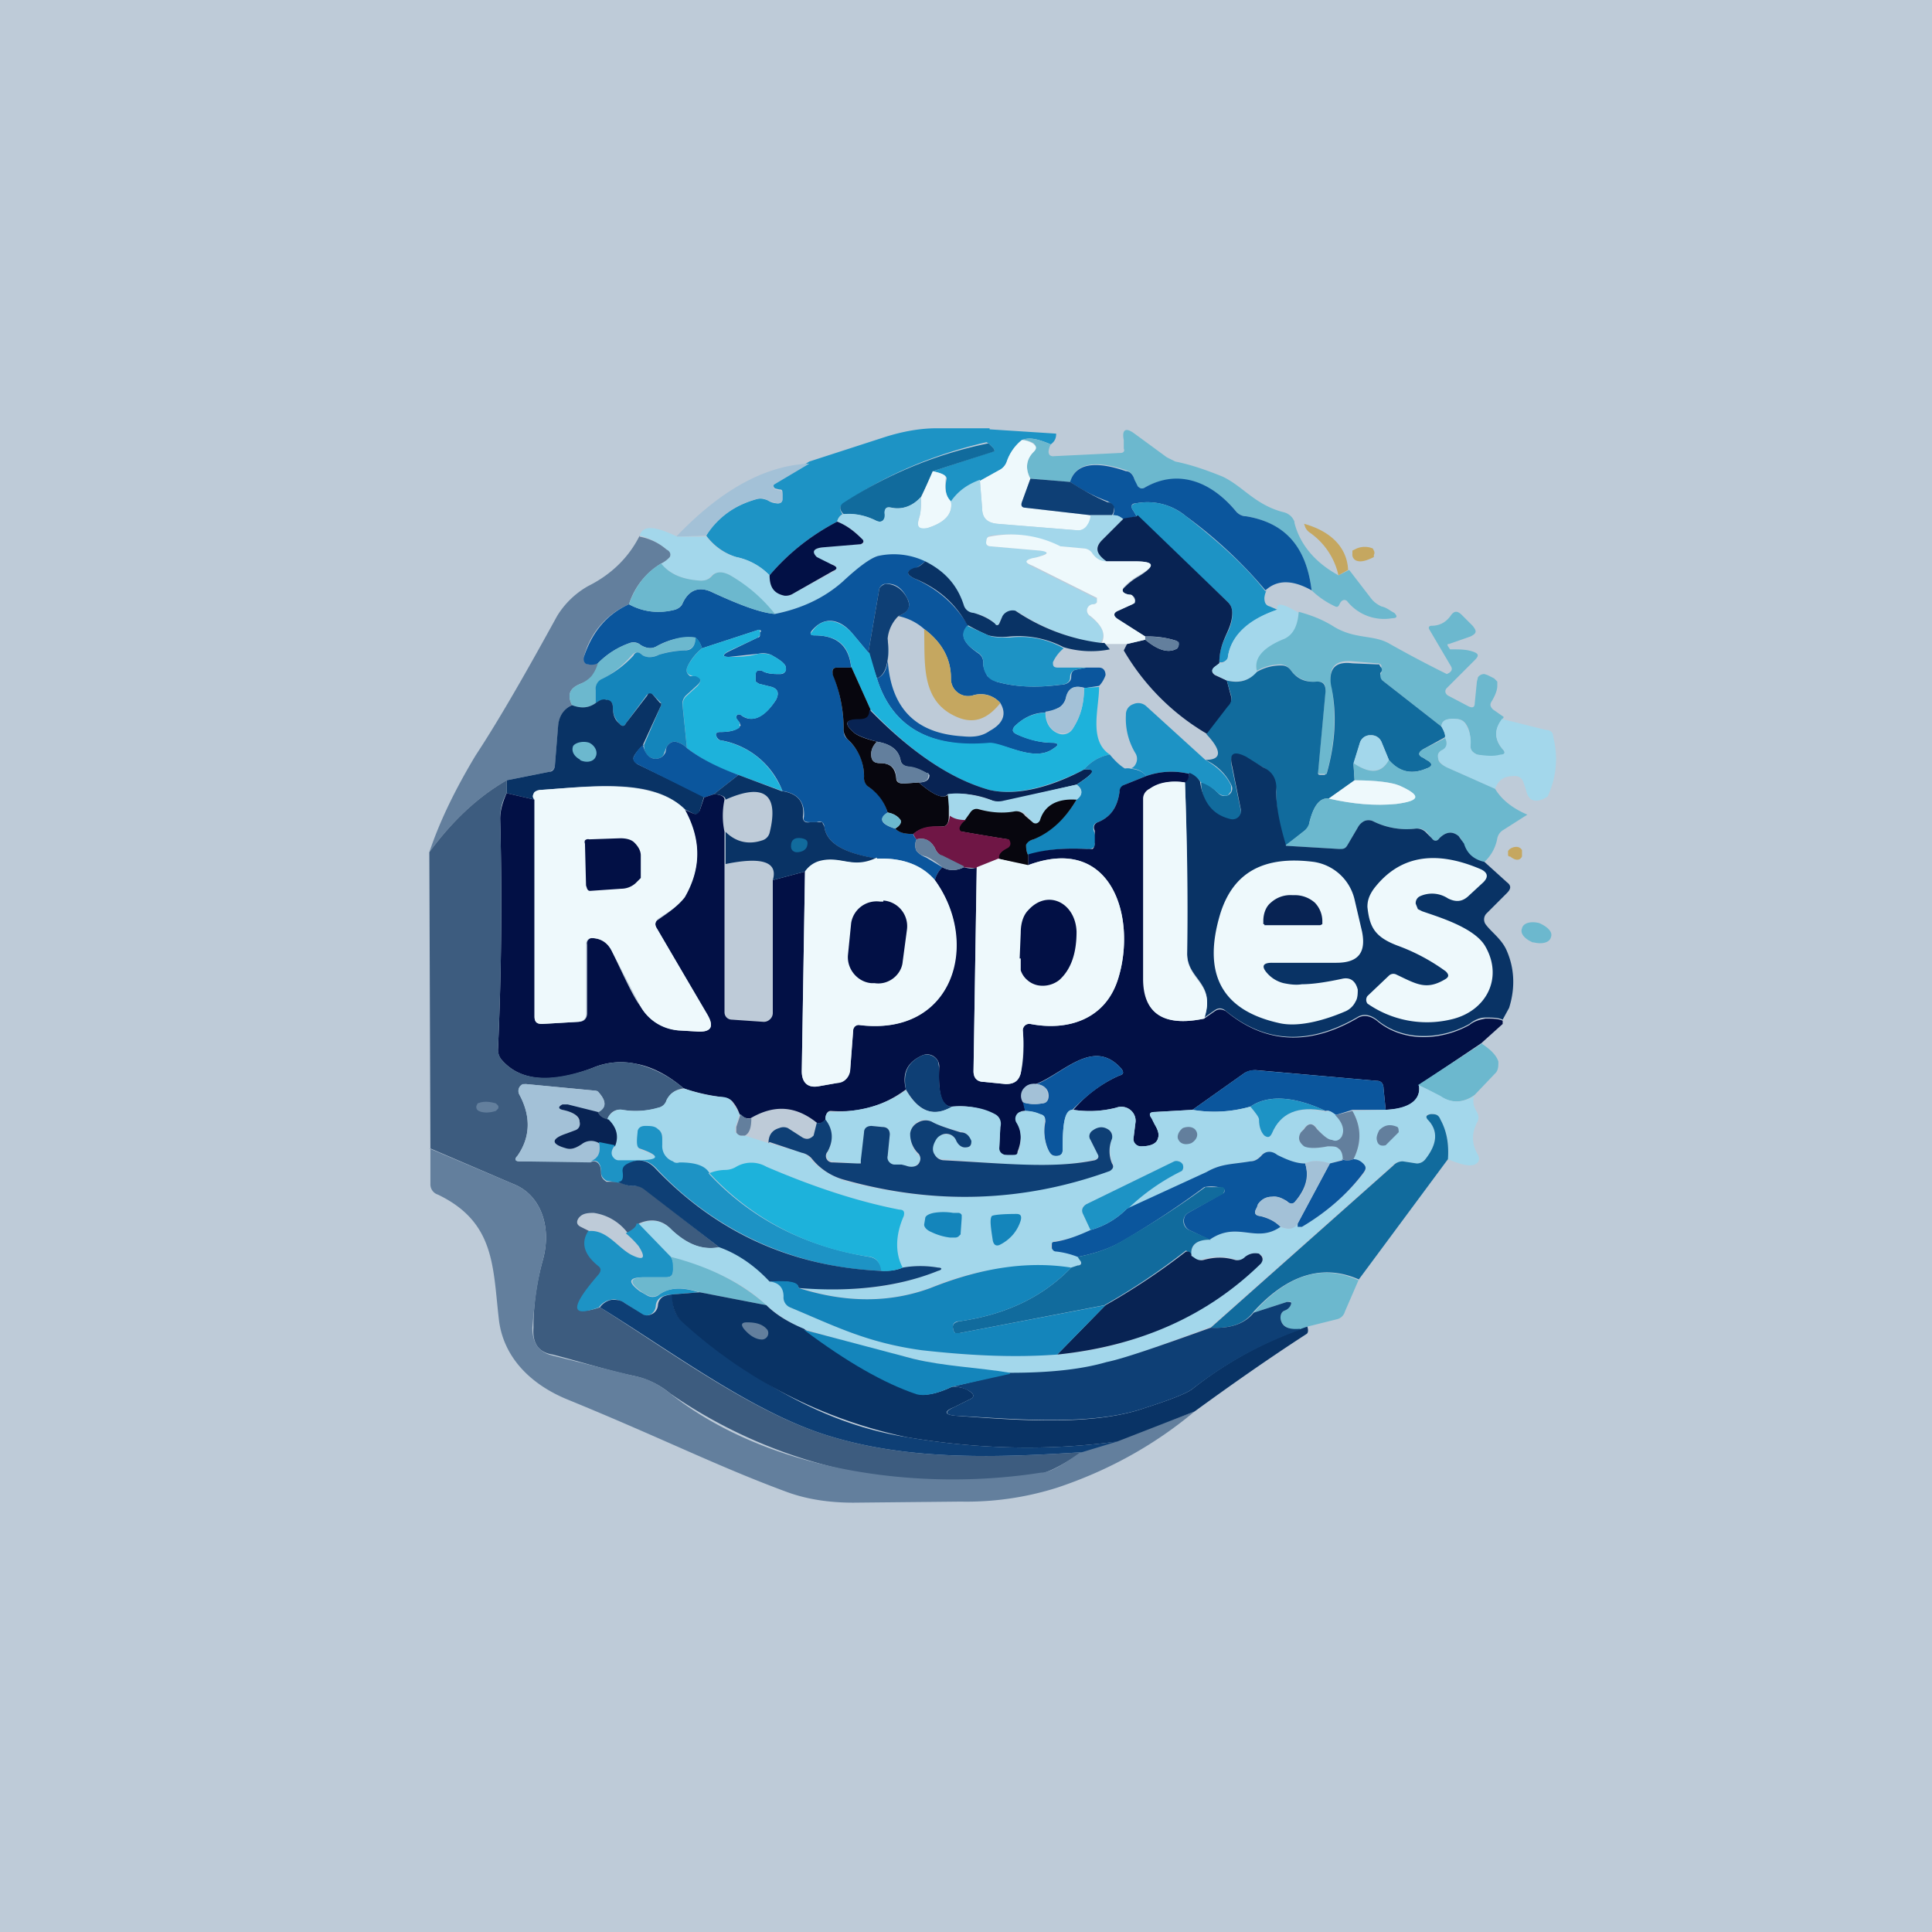 <!-- by TradingView --><svg width="18" height="18" viewBox="0 0 18 18" xmlns="http://www.w3.org/2000/svg"><path fill="#BECBD8" d="M0 0h18v18H0z"/><path d="m9.22 4 .62.04c0 .04-.01.07-.05.1-.12-.05-.2-.07-.27-.04a.44.44 0 0 0-.14.2.14.14 0 0 1-.07.08l-.18.1c-.1.03-.2.1-.27.2-.05-.06-.06-.13-.04-.22 0-.03-.04-.05-.13-.07l.55-.18c.03 0 .03-.02.01-.04l-.04-.04-.02-.01c-.52.12-.97.32-1.34.58-.03.02-.03.05 0 .09a.1.1 0 0 0-.05.07c-.25.13-.46.3-.63.5a.6.6 0 0 0-.31-.17.55.55 0 0 1-.28-.2c.1-.17.26-.28.47-.34.04-.01.07 0 .1.01.03.02.06.03.1.03.02 0 .04-.01.04-.04V4.6c0-.03 0-.04-.03-.04l-.04-.01c-.02-.02-.02-.04 0-.05l.32-.2.71-.23c.16-.05.32-.08.48-.08h.49Z" fill="#1D93C5"/><path d="M12.06 4.87c.05.2.19.37.41.49l.1-.05.2.26c.03.04.06.06.1.08.05.01.08.04.12.06.03.03.03.05-.02.05a.44.44 0 0 1-.42-.16.04.04 0 0 0-.02-.01.04.04 0 0 0-.03.01.08.08 0 0 0-.02.03c-.01.02-.02.03-.04.02a.8.8 0 0 1-.22-.15c-.05-.4-.25-.63-.61-.69a.13.13 0 0 1-.09-.04c-.22-.27-.53-.4-.85-.23-.03.02-.05.01-.07-.01a.12.12 0 0 1-.03-.06.12.12 0 0 0-.08-.09c-.3-.1-.47-.06-.52.11l-.37-.03c-.05-.1-.04-.18.03-.25.03-.03.03-.05 0-.08a.21.21 0 0 0-.1-.03c.05-.03.14-.01.26.04a.17.17 0 0 0-.02.06.05.05 0 0 0 .01.04.05.05 0 0 0 .04.01l.62-.03c.03 0 .04-.02.03-.04V4.1c-.02-.1.02-.12.1-.06l.3.22.08.04c.15.03.29.08.44.14.19.09.3.26.56.33.05.01.09.04.11.09Z" fill="#6CB8CE"/><path d="M9.52 4.1c.04 0 .08.02.1.03.04.03.04.05.01.08-.07.07-.08.16-.03.25l-.08.22c-.01.03 0 .04.03.05l.61.07c0 .04 0 .07-.03.1a.1.1 0 0 1-.1.04l-.74-.06c-.1-.01-.14-.06-.14-.15l-.02-.25.18-.1a.14.14 0 0 0 .07-.08.44.44 0 0 1 .14-.2Z" fill="#EEF9FC"/><path d="m8.7 4.39-.12.24c-.08.09-.18.12-.27.1-.05-.01-.07 0-.06.05a.1.1 0 0 1 0 .04c-.02.04-.05.05-.09.03a.59.59 0 0 0-.3-.06c-.04-.04-.04-.07-.01-.1a3.92 3.92 0 0 1 1.36-.56l.04.04c.02.02.02.04 0 .04l-.56.18Z" fill="#116B9D"/><path d="m7.54 4.32-.32.19c-.02.01-.02.03 0 .05l.04.01c.02 0 .03.01.03.04v.04c0 .03-.02.04-.05.04l-.09-.03a.12.12 0 0 0-.1-.01.79.79 0 0 0-.47.34L6.3 5c.41-.43.82-.66 1.23-.68Z" fill="#A3C1D7"/><path d="M12.22 5.5c-.18-.1-.32-.1-.43 0a4.2 4.2 0 0 0-.74-.69.56.56 0 0 0-.47-.12c-.04 0-.05.03-.02.07l.03.05-.12.03a.16.16 0 0 0-.1-.04c.01-.03.02-.06 0-.08 0-.02-.02-.03-.05-.05a1.58 1.58 0 0 1-.35-.18c.05-.17.23-.2.52-.1.04 0 .07.04.08.08l.03.06c.02.02.04.03.07.01.32-.18.63-.04.85.23.02.02.05.04.09.04.36.06.56.28.61.69Z" fill="#0B569D"/><path d="M8.86 4.67c.02.12-.06.2-.22.25-.08.02-.1-.01-.08-.08a.54.54 0 0 0 .02-.2l.11-.25c.09.02.13.04.12.07-.01.1 0 .16.05.21Z" fill="#EEF9FC"/><path d="M9.97 4.49c.11.07.23.14.35.19.03 0 .05.02.06.04 0 .02 0 .05-.02.08h-.2l-.61-.07c-.03 0-.04-.02-.03-.05l.08-.22.37.03Z" fill="#0E3F75"/><path d="m9.13 4.48.02.25c0 .1.05.14.14.15l.74.06a.1.1 0 0 0 .1-.05.17.17 0 0 0 .03-.09h.2c.04 0 .07 0 .1.04l-.2.2c-.06.06-.05.12.05.19-.06 0-.1-.03-.13-.07a.1.1 0 0 0-.08-.05l-.22-.02h-.02c-.2-.1-.4-.13-.64-.1-.02.01-.03.03-.03.05 0 .03 0 .05.04.05l.46.04c.08 0 .08.03 0 .05a.4.4 0 0 1-.06.02c-.08.02-.09.04-.01.08l.6.3v.03a.06.06 0 0 1-.04.02.06.06 0 0 0-.05.08l.02.03c.12.09.16.17.1.25-.24-.03-.5-.12-.75-.28a.11.11 0 0 0-.13 0 .11.11 0 0 0-.03.03l-.03.06c-.01.03-.03.03-.05 0a.38.38 0 0 0-.2-.09.1.1 0 0 1-.08-.07.65.65 0 0 0-.36-.4.68.68 0 0 0-.44-.06c-.07.02-.18.1-.33.24-.17.15-.38.25-.63.3a1.7 1.7 0 0 0-.4-.35c-.08-.05-.15-.05-.2 0a.11.11 0 0 1-.09.04c-.16-.01-.29-.06-.37-.16a.27.27 0 0 0 .08-.06c.01-.02 0-.05-.03-.07a.62.62 0 0 0-.25-.13c.03-.1.14-.09.35.01h.27c.08.1.17.16.28.19a.6.6 0 0 1 .31.17c0 .1.04.17.14.19.03 0 .06 0 .08-.02l.37-.2c.05-.03.04-.05 0-.07a.42.42 0 0 1-.15-.07c-.05-.05-.03-.08.05-.09l.36-.03c.03 0 .03-.02.02-.04a.6.6 0 0 0-.24-.17.1.1 0 0 1 .06-.07c.1-.01.2.01.3.06.04.02.07.01.08-.03a.1.1 0 0 0 0-.04c0-.04.02-.06.06-.05.1.02.2-.01.28-.1 0 .09 0 .16-.02.2-.02.08 0 .1.08.09.16-.05.24-.13.22-.25.07-.1.16-.16.27-.2Z" fill="#A3D7EB"/><path d="M11.8 5.5a.2.2 0 0 0-.02.07c0 .04.01.07.05.08l.07.03c-.27.1-.43.24-.46.44 0 .02-.02.04-.05.05a.1.1 0 0 1-.03 0c0-.22.13-.29.12-.46a.13.13 0 0 0-.04-.1l-.85-.8-.03-.05c-.03-.04-.02-.06.02-.07.16-.03.32 0 .47.12.32.25.57.48.74.7Z" fill="#1D93C5"/><path d="m10.6 4.8.84.81c.03.03.04.06.04.1 0 .17-.12.24-.12.47l-.04.03c-.04.03-.03.06 0 .08l.11.05.04.15a.1.1 0 0 1-.02.09l-.2.26a2.16 2.16 0 0 1-.78-.78L10.5 6l.17-.04c.12.1.22.13.3.08l.01-.02V6a.04.04 0 0 0-.02-.03.85.85 0 0 0-.29-.04l-.26-.16c-.04-.03-.04-.06 0-.08l.14-.06a.05.05 0 0 0 .02-.03.04.04 0 0 0 0-.03.06.06 0 0 0-.05-.03c-.06-.01-.08-.04-.04-.07a.57.57 0 0 1 .13-.1c.16-.1.15-.14-.04-.14h-.26c-.1-.07-.11-.13-.04-.2l.2-.2.12-.02Z" fill="#082353"/><path d="M7.8 4.86c.1.04.17.1.24.17.01.02 0 .03-.02.04l-.36.03c-.08.01-.1.04-.05.09l.14.07c.05.02.06.04.01.06l-.37.21a.13.13 0 0 1-.08.02c-.1-.02-.14-.08-.14-.19.17-.2.38-.37.63-.5Z" fill="#021045"/><path d="m12.56 5.31-.09.05a.66.66 0 0 0-.27-.4.12.12 0 0 1-.04-.05l-.01-.03c.25.07.4.22.41.43Z" fill="#C5A760"/><path d="M5.96 5c.1.02.18.06.25.12.04.02.04.05.03.07a.27.27 0 0 1-.08.06.68.68 0 0 0-.3.38.73.73 0 0 0-.42.49c0 .04 0 .06.04.07l.1-.01a.35.35 0 0 1-.06.12.3.3 0 0 1-.11.07c-.1.04-.13.1-.08.2-.07.03-.12.09-.13.2l-.03.36c0 .03-.02.05-.05.06l-.4.08c-.26.15-.5.37-.72.67.1-.3.25-.6.43-.9.23-.35.48-.79.76-1.3a.8.8 0 0 1 .29-.28c.22-.11.38-.27.48-.47Z" fill="#637F9D"/><path d="M10.31 5.23h.26c.19 0 .2.04.04.13a.58.58 0 0 0-.13.1c-.04.04-.02.07.04.08.02 0 .03 0 .04.03l.01.01a.04.04 0 0 1 0 .04l-.02.01-.13.06c-.05.02-.05.05 0 .08l.25.16v.03L10.5 6h-.24c.05-.09.01-.17-.1-.26a.06.06 0 0 1-.03-.07.06.06 0 0 1 .05-.04c.01 0 .03 0 .04-.02v-.04l-.6-.3c-.08-.03-.07-.05 0-.07a.4.4 0 0 0 .08-.02c.07-.02.07-.04-.01-.05l-.46-.04c-.03 0-.05-.02-.04-.05 0-.02.01-.04.03-.04a1.01 1.01 0 0 1 .66.09l.22.02a.1.1 0 0 1 .08.05c.03.04.07.07.13.07Z" fill="#EEF9FC"/><path d="M12.8 5.19c-.08.04-.13.05-.17.03a.06.06 0 0 1-.03-.06v-.03l.04-.02c.05-.02.1-.02.15 0l.01.02a.04.04 0 0 1 0 .04v.02Z" fill="#C5A760"/><path d="M8.62 5.23a.44.44 0 0 1-.1.07c-.08.02-.08.05 0 .09.22.1.38.24.5.44-.08.08-.05.16.1.26a.1.1 0 0 1 .04.09c0 .04.02.08.04.12l.08.05c.17.05.37.06.6.03.06 0 .1-.03.1-.07 0-.04.01-.06.04-.07l.1-.02h.12c.04 0 .06.03.06.07-.01.03-.03.07-.06.1l-.13.02c-.1-.03-.16 0-.18.1-.01.03-.03.06-.06.08a.4.4 0 0 1-.14.05c-.1 0-.2.05-.28.13-.02.03-.02.05.02.07.11.05.23.08.33.08.06 0 .07.02.02.05-.18.14-.46-.05-.6-.04-.56.04-.91-.16-1.05-.61.09-.03.12-.15.1-.37-.03.58.2.88.7.91.1.01.18 0 .25-.05.13-.07.16-.16.1-.26a.24.24 0 0 0-.26-.07.16.16 0 0 1-.14-.03.16.16 0 0 1-.06-.13c0-.19-.09-.34-.25-.46a.52.52 0 0 0-.24-.12c.1-.04.12-.1.08-.17-.05-.1-.12-.14-.2-.13-.03 0-.06.03-.06.06l-.1.58-.15-.18c-.11-.13-.26-.17-.38-.02-.02.03 0 .04.03.04.21 0 .32.1.34.3H7.8c-.04 0-.05.02-.04.06.07.18.1.35.1.51 0 .04 0 .07.04.1.1.1.15.2.15.35 0 .04.01.06.04.09.1.06.15.14.18.24-.09.06-.06.11.07.15.04.04.1.05.17.05 0 .02.02.04.03.05a.12.12 0 0 0 0 .11c.02.02.04.04.09.06l.15.09a.25.25 0 0 0-.07.12c-.12-.14-.3-.21-.54-.2-.3-.05-.47-.14-.49-.3a.06.06 0 0 0-.02-.04.06.06 0 0 0-.05 0h-.06c-.05 0-.07-.01-.06-.05.01-.14-.06-.22-.2-.24a.75.75 0 0 0-.56-.47c-.02 0-.04-.01-.05-.03-.02-.03-.01-.05.03-.05.1 0 .15-.02.17-.04l.02-.02-.01-.03a.15.15 0 0 1-.03-.04.03.03 0 0 1 .01-.03.03.03 0 0 1 .03 0c.1.08.22.03.33-.14.03-.06.02-.1-.04-.12l-.12-.03-.03-.02v-.07c0-.03.02-.04.06-.03.05.03.11.03.17.03.04 0 .06-.03.05-.07-.01-.03-.05-.06-.12-.1-.03-.02-.08-.03-.13-.02l-.28.03c-.06 0-.06-.02 0-.05l.27-.13a.02.02 0 0 0 .02-.02v-.03a.01.01 0 0 0 0-.02.02.02 0 0 0-.02 0l-.52.17a.21.21 0 0 0-.06-.1.63.63 0 0 0-.36.08c-.05.03-.1.02-.15-.01a.1.1 0 0 0-.1-.02.77.77 0 0 0-.3.19.14.14 0 0 1-.09.01c-.03 0-.05-.03-.04-.07.08-.24.22-.4.42-.49.13.07.27.09.43.05.03-.01.06-.03.07-.06.06-.13.16-.16.28-.1.26.12.45.19.58.2.25-.05.46-.15.63-.3.15-.14.26-.22.33-.24a.68.68 0 0 1 .44.05Z" fill="#0B569D"/><path d="M6.16 5.25c.08.1.2.15.37.16.04 0 .07-.01.1-.04.04-.05.11-.05.19 0 .15.09.28.2.4.35-.13-.01-.32-.08-.58-.2-.12-.06-.22-.03-.28.1a.12.12 0 0 1-.07.06.57.57 0 0 1-.43-.05c.06-.17.16-.3.3-.38Z" fill="#6CB8CE"/><path d="M8.62 5.23c.18.09.3.22.36.41a.1.1 0 0 0 .09.07c.07.02.14.05.2.1.01.02.03.02.04 0l.03-.07a.11.11 0 0 1 .12-.05 1.82 1.82 0 0 0 .8.3h.03l.05.06a.9.9 0 0 1-.43-.02.91.91 0 0 0-.5-.1c-.09.01-.16 0-.2-.01a1.96 1.96 0 0 1-.2-.1c-.11-.2-.27-.34-.49-.43-.08-.04-.08-.07 0-.1.02 0 .05-.01.1-.06Z" fill="#093365"/><path d="M8.37 5.74a.34.34 0 0 0-.1.21c.02.22-.02.34-.1.37l-.08-.24.1-.58c0-.03.03-.05.06-.06.08 0 .15.04.2.13.04.08.02.13-.08.17Z" fill="#0E3F75"/><path d="M12.1 5.7c-.01.14-.05.22-.13.25-.2.1-.29.2-.26.31-.07.08-.16.1-.28.08l-.1-.05c-.04-.02-.05-.05-.01-.08l.04-.03a.1.1 0 0 0 .03 0c.03-.02.05-.04.05-.06.03-.2.19-.35.46-.44-.01-.07.05-.06.2.03Z" fill="#A3D7EB"/><path d="M14 6.7c-.08.09-.08.19 0 .28.03.03.02.05-.02.06a.54.54 0 0 1-.22-.01c-.04-.02-.06-.04-.06-.08 0-.07 0-.14-.04-.2a.1.1 0 0 0-.08-.05c-.1-.01-.15.01-.15.07l-.55-.43c-.02-.02-.03-.04-.01-.07V6.2a.04.04 0 0 0-.04-.02l-.24-.02c-.15-.01-.21.06-.19.2.05.28.04.56-.04.84 0 .01 0 .02-.02.01h-.04c-.01 0-.02 0-.02-.02l.07-.76c0-.06-.02-.08-.08-.08a.27.27 0 0 1-.24-.1.12.12 0 0 0-.1-.06.44.44 0 0 0-.22.06c-.03-.12.06-.22.26-.3.08-.04.12-.12.13-.25.11.03.22.07.33.14.2.12.37.07.52.16a11.04 11.04 0 0 0 .53.28l.02-.01c.03-.02.03-.04.02-.06l-.2-.34c-.02-.03 0-.04.02-.04.08 0 .14-.04.18-.1.03-.04.06-.04.1 0l.1.1c.04.05.04.07-.02.1L13.5 6c-.01 0-.02 0-.01.02l.02.03h.01c.08 0 .14 0 .2.02s.06.04.02.08l-.26.26c-.02.02-.02.05.01.07l.19.1c.04.02.06.01.06-.03l.02-.2.01-.04a.07.07 0 0 1 .06-.03l.03.01.06.03.03.03v.04c0 .04-.02.09-.05.14-.02.03-.02.05.01.08l.1.07Z" fill="#6CB8CE"/><path d="m8.1 6.08.07.24c.14.45.49.65 1.05.6.14 0 .42.19.6.05.05-.03.04-.05-.02-.05a.76.76 0 0 1-.33-.08c-.04-.02-.04-.04-.02-.07a.42.42 0 0 1 .29-.13c0 .11.06.18.14.2a.11.11 0 0 0 .12-.06c.07-.11.1-.23.1-.37l.14-.01c0 .2-.1.5.1.63a.4.4 0 0 0-.24.14c-.36.18-.66.24-.88.19-.36-.1-.73-.35-1.11-.75l-.18-.4c-.02-.2-.13-.29-.34-.29-.04 0-.05-.01-.02-.04.1-.15.26-.1.37.02l.15.18Z" fill="#1DB2DB"/><path d="m9.01 5.83.2.09c.04.02.11.02.2.02.17-.02.34.01.5.1a.36.36 0 0 0-.1.13c0 .03 0 .05.05.05h.26l-.1.02c-.03.01-.05.03-.05.07 0 .04-.03.07-.1.07-.22.03-.42.02-.59-.03a.14.14 0 0 1-.08-.05.2.2 0 0 1-.04-.12.1.1 0 0 0-.05-.1c-.14-.09-.17-.17-.1-.25Z" fill="#1D93C5"/><path d="m7.29 7.37-.41-.15a1.58 1.58 0 0 1-.48-.25l-.04-.4a.11.11 0 0 1 .03-.08l.11-.1c.04-.05.03-.07-.02-.08l-.05-.02c-.04-.02-.04-.05-.02-.09a.58.58 0 0 1 .13-.16l.52-.17a.02.02 0 0 1 .02 0v.05l-.02.02-.28.13c-.05.03-.05.05.01.05.08 0 .18 0 .28-.03.05 0 .1 0 .13.02.07.04.11.07.12.1.01.04 0 .06-.05.07-.06 0-.12 0-.17-.03-.04-.01-.05 0-.06.03v.07l.03.02.12.03c.06.02.07.06.04.12-.11.17-.22.22-.33.14a.03.03 0 0 0-.04.01v.02l.03.04v.05c-.03.02-.08.04-.18.04-.04 0-.05.02-.03.05 0 .02.03.03.05.03.27.06.45.22.56.47Z" fill="#1DB2DB"/><path d="M9.32 6.55c-.12.15-.24.19-.38.14-.37-.14-.32-.51-.33-.83.16.12.25.27.25.46a.16.16 0 0 0 .06.13.16.16 0 0 0 .14.03c.1-.03.2 0 .26.07Z" fill="#C5A760"/><path d="M6.48 5.94c0 .07-.03.11-.1.12-.1 0-.18.02-.24.04-.07.03-.12.03-.16 0-.03-.03-.06-.03-.09 0a1 1 0 0 1-.3.24.1.1 0 0 0-.04.08v.13c-.07.05-.14.05-.22.02-.05-.1-.02-.16.08-.2a.3.3 0 0 0 .1-.07.35.35 0 0 0 .06-.12.77.77 0 0 1 .3-.19.11.11 0 0 1 .1.02c.05.03.1.04.15.01.14-.07.25-.1.36-.08Z" fill="#6CB8CE"/><path d="M6.54 6.04c-.05.04-.1.1-.13.16-.02.04-.02.07.02.1h.05c.05.02.06.04.02.08l-.11.1a.11.11 0 0 0-.03.1l.04.39a.2.2 0 0 0-.11-.06c-.04 0-.06.02-.08.05l-.02.05c-.01.04-.04.06-.09.06-.06-.01-.1-.05-.1-.13l.16-.37v-.02l-.08-.08a.04.04 0 0 0-.03 0 .04.04 0 0 0-.02 0l-.2.27c-.01.03-.04.03-.06 0a.2.2 0 0 1-.06-.15c0-.04-.02-.06-.06-.07-.03 0-.06 0-.1.03v-.12a.1.1 0 0 1 .05-.1 1 1 0 0 0 .3-.22c.02-.04.05-.04.08-.01.04.03.1.03.16 0a.89.89 0 0 1 .24-.04c.07 0 .1-.05.1-.12.03.02.05.06.06.1Z" fill="#1485BB"/><path d="M10.67 5.96v-.03c.1 0 .2.01.29.04l.02.01a.04.04 0 0 1 0 .04l-.01.02c-.08.05-.18.02-.3-.08Z" fill="#637F9D"/><path d="M13.43 6.77c.03.05.04.09.03.1l-.2.11c-.05.03-.05.06 0 .08l.03.02c.06.03.06.06 0 .08-.14.06-.26.03-.35-.08l-.07-.17a.1.1 0 0 0-.1-.06.1.1 0 0 0-.1.07l-.06.2.01.15-.24.17c-.08-.01-.14.06-.18.22 0 .04-.03.07-.06.09l-.16.13a1.45 1.45 0 0 1-.09-.5c0-.1-.03-.18-.12-.23l-.16-.09c-.12-.06-.16-.03-.13.1l.08.39a.08.08 0 0 1-.02.07.08.08 0 0 1-.08.02c-.16-.04-.26-.15-.27-.35.04 0 .1.04.16.1.03.03.06.03.09.02a.07.07 0 0 0 .03-.1.49.49 0 0 0-.24-.23c.15 0 .16-.08.01-.24l.2-.26a.1.1 0 0 0 .03-.1l-.04-.14c.12.03.21 0 .28-.08a.44.44 0 0 1 .23-.06c.04 0 .07.02.09.05.06.08.14.11.24.1.06 0 .08.03.08.09l-.07.76c0 .01 0 .02.02.02h.04l.02-.01c.08-.28.1-.56.04-.83-.02-.15.04-.22.2-.2l.23.01h.02l.01.02c.02.02.02.04 0 .06 0 .03 0 .05.02.07l.55.43Z" fill="#116B9D"/><path d="m7.93 6.21.18.4c0 .07-.04.1-.11.1-.12-.01-.14.03-.05.11.03.03.1.06.22.09-.05.05-.06.1-.05.15.01.04.04.05.08.05.1 0 .14.05.15.14 0 .04.03.05.07.05l.14-.01c.14.12.23.16.28.11v.2c0 .07-.02.1-.06.1-.12 0-.2.01-.27.07-.08 0-.13-.01-.17-.05.05-.03.06-.06.05-.08-.02-.03-.06-.06-.12-.07a.44.44 0 0 0-.18-.24.1.1 0 0 1-.04-.09.47.47 0 0 0-.15-.35.13.13 0 0 1-.04-.1c0-.16-.03-.33-.1-.5-.01-.05 0-.07.04-.07h.13Z" fill="#07060E"/><path d="M10.1 6.41c0 .14-.03.26-.1.37a.11.11 0 0 1-.12.05c-.08-.01-.13-.08-.14-.2a.4.4 0 0 0 .13-.04.14.14 0 0 0 .06-.09c.02-.09.08-.12.17-.09Z" fill="#A3C1D7"/><path d="M6 6.94a.33.33 0 0 0-.09.1c-.02.03 0 .06.03.08l.62.3-.04.13c0 .04-.03.04-.06.03l-.08-.04c-.3-.3-.89-.21-1.35-.18l-.05.02c-.02.03-.02.05 0 .07l-.26-.06v-.12l.4-.08c.03 0 .05-.03.05-.06l.03-.37c.01-.1.06-.16.13-.19.08.03.15.03.22-.02.04-.03.07-.04.1-.03.04 0 .06.03.06.07 0 .07.02.12.06.15.02.03.05.03.06 0l.2-.26a.03.03 0 0 1 .02-.02.04.04 0 0 1 .03.01l.07.08h.01v.02l-.17.37Z" fill="#093365"/><path d="M11.23 7.08c.12.07.2.15.24.24v.05l-.03.04c-.03.01-.06 0-.09-.02a.42.42 0 0 0-.16-.1.2.2 0 0 0-.11-.08.7.7 0 0 0-.4.02c-.04-.05-.1-.08-.2-.07.04.01.08 0 .1-.04a.1.1 0 0 0 0-.1.62.62 0 0 1-.09-.36.1.1 0 0 1 .07-.1.11.11 0 0 1 .12.02l.55.5Z" fill="#1D93C5"/><path d="M10.1 7.17c.12-.01.1.03-.07.14l-.68.16a.2.2 0 0 1-.1-.01.85.85 0 0 0-.42-.06c-.04.05-.13.01-.27-.11.06 0 .1-.02.1-.07l-.01-.01-.02-.01a.55.55 0 0 0-.18-.06.07.07 0 0 1-.06-.06c-.02-.1-.1-.15-.22-.17-.11-.03-.19-.06-.22-.09-.09-.08-.07-.12.05-.12.07 0 .1-.02.1-.09.39.4.76.65 1.12.75.22.05.52 0 .88-.19Z" fill="#082353"/><path d="m14 6.7.4.1c.04 0 .07.02.07.06.05.2.03.38-.05.56-.06.04-.11.05-.15.03-.02-.01-.04-.04-.05-.08a1.2 1.2 0 0 0-.03-.09.08.08 0 0 0-.08-.05c-.09 0-.15.03-.18.12l-.45-.2c-.04-.02-.07-.05-.08-.08-.01-.04 0-.06.03-.08.05-.03.06-.07.03-.12.01-.01 0-.05-.03-.1 0-.06.05-.08.15-.07a.1.1 0 0 1 .08.06c.03.05.05.12.04.19 0 .04.02.06.06.08.08.01.15.02.22 0 .04 0 .05-.02.02-.05-.08-.1-.08-.19 0-.29ZM12.94 7.08c-.07.12-.18.13-.33.03l.06-.19a.1.1 0 0 1 .1-.07.11.11 0 0 1 .1.06l.07.17Z" fill="#A3D7EB"/><path d="M13.46 6.87c.03.05.02.1-.03.12-.03.02-.04.04-.03.08 0 .03.04.06.08.08l.45.2c.06.1.16.18.3.24l-.22.14a.12.12 0 0 0-.06.08.39.39 0 0 1-.12.22.23.23 0 0 1-.2-.17.14.14 0 0 0-.04-.07c-.06-.05-.12-.04-.18.02-.02.03-.05.03-.07 0l-.04-.05a.12.12 0 0 0-.11-.04.7.7 0 0 1-.4-.07.1.1 0 0 0-.08 0 .14.14 0 0 0-.06.06l-.1.17a.07.07 0 0 1-.08.03l-.5-.03.17-.13a.15.15 0 0 0 .06-.09c.04-.16.1-.23.18-.22.22.05.42.07.63.05.22-.03.23-.08.03-.17-.07-.03-.21-.05-.42-.05l-.01-.16c.15.1.26.1.33-.03.1.11.21.14.35.08.06-.02.06-.05 0-.08l-.03-.02c-.05-.02-.05-.05 0-.08l.2-.1ZM5.4 7.08c.06.03.13.02.15-.03.02-.04 0-.1-.06-.13-.06-.02-.13 0-.15.03-.02.05.01.1.07.13Z" fill="#6CB8CE"/><path d="M6.4 6.97c.13.1.29.18.48.25l-.23.18-.09.03-.62-.31c-.04-.02-.05-.05-.03-.08a.33.33 0 0 1 .08-.1c.02.08.05.12.11.13.05 0 .08-.02.1-.06l.01-.05c.02-.03.04-.05.08-.05a.2.2 0 0 1 .11.06Z" fill="#0B569D"/><path d="m8.56 7.29-.14.01c-.04 0-.06-.01-.07-.05 0-.1-.06-.14-.15-.14-.04 0-.07-.01-.08-.05-.01-.05 0-.1.05-.15.13.02.2.08.22.17 0 .03.03.05.06.06.07 0 .13.03.18.06h.02v.02c0 .05-.03.07-.1.07Z" fill="#637F9D"/><path d="M10.34 7.03c.04.05.09.1.14.13.1 0 .16.02.2.07l-.2.08a.08.08 0 0 0-.05.07c-.02.14-.08.23-.2.28-.04.01-.05.04-.04.08.02.05.02.09.01.12 0 .02 0 .03-.02.04a.07.07 0 0 1-.05.01c-.2-.01-.38 0-.55.06-.02-.04-.02-.07-.02-.1 0-.02.03-.04.07-.05.17-.08.3-.2.4-.37.06-.05.06-.1 0-.14.16-.1.19-.15.07-.14a.4.4 0 0 1 .24-.14Z" fill="#1485BB"/><path d="m11.98 7.88.5.03c.03 0 .05 0 .07-.03l.1-.17a.14.14 0 0 1 .06-.06.1.1 0 0 1 .08 0 .7.7 0 0 0 .4.07.12.12 0 0 1 .1.04l.05.05c.02.03.05.03.07 0 .06-.06.12-.07.18-.02l.05.07c.03.1.1.15.19.17l.21.19c.04.03.04.06 0 .1l-.19.19a.08.08 0 0 0-.01.1c.05.07.14.13.19.23.08.17.09.36.03.55L14 9.5c-.04-.02-.1-.02-.16-.02-.05 0-.1.02-.15.06-.25.14-.6.17-.85-.03-.07-.06-.14-.07-.2-.03-.45.26-.86.24-1.23-.07-.03-.02-.06-.02-.09 0l-.1.07c.11-.33-.16-.35-.16-.6 0-.53 0-1.06-.02-1.6.02-.01.04-.04.04-.08a.2.2 0 0 1 .1.08c.03.2.12.31.28.35a.08.08 0 0 0 .08-.02.08.08 0 0 0 .02-.07l-.08-.4c-.03-.12.01-.15.13-.09l.16.1c.09.04.13.12.12.22 0 .14.03.3.09.5Z" fill="#093365"/><path d="M11.08 7.2c0 .05-.02.08-.04.09a.47.47 0 0 0-.33.06.1.1 0 0 0-.05.09v1.68c-.01.32.18.45.56.37l.1-.07c.03-.02.06-.02.1 0 .36.3.77.33 1.22.07.06-.04.13-.03.2.03.25.2.6.17.85.03.05-.04.1-.05.15-.06.06 0 .12 0 .16.02v.03l-.2.18-.58.39c.02.14-.08.22-.31.23l-.02-.2c0-.04-.02-.07-.06-.07l-1.13-.1c-.04 0-.08.01-.11.03l-.48.34-.35.02c-.05 0-.06.02-.03.06l.03.06c.03.05.04.09.03.12-.01.05-.06.08-.16.08a.07.07 0 0 1-.05-.02.06.06 0 0 1-.02-.05l.02-.16a.13.13 0 0 0-.05-.11.13.13 0 0 0-.13-.02 1 1 0 0 1-.4.02c.12-.14.27-.25.43-.32.04-.01.04-.03.02-.06-.26-.3-.54.04-.8.14-.05 0-.09.01-.11.05a.11.11 0 0 0 0 .12l.01.08c-.02 0-.04 0-.05.02a.07.07 0 0 0-.02.09c.04.08.04.17 0 .27 0 .03-.02.04-.05.04l-.07-.01h-.02a.06.06 0 0 1-.03-.04v-.03l.01-.2a.1.1 0 0 0-.05-.1.67.67 0 0 0-.4-.08c-.1 0-.13-.12-.12-.36a.11.11 0 0 0-.04-.1.11.11 0 0 0-.11-.02c-.14.06-.2.16-.16.32-.2.15-.43.22-.7.2-.03 0-.05.03-.05.08-.03.04-.06.04-.08.03-.2-.16-.4-.17-.62-.04-.03 0-.06 0-.1-.04a.35.35 0 0 0-.06-.11c-.02-.03-.06-.04-.11-.05a1.78 1.78 0 0 1-.35-.08c-.13-.11-.28-.2-.45-.23a.67.67 0 0 0-.4.04c-.26.1-.63.18-.85-.08a.14.14 0 0 1-.03-.1c.03-.67.04-1.38.02-2.14 0-.07.02-.15.06-.24l.26.06v2.02c0 .05.02.07.07.07l.34-.02c.05 0 .08-.03.08-.08V8.8a.05.05 0 0 1 .04-.06c.08 0 .15.04.19.12.12.25.2.43.27.52.08.13.2.2.35.22l.17.01c.13.01.17-.04.1-.15l-.47-.81c-.02-.03-.02-.06.01-.08.1-.07.18-.12.24-.21.16-.26.17-.53 0-.82l.09.04c.03.01.05 0 .06-.03l.04-.12.09-.03c.06 0 .1.02.1.05a.72.72 0 0 0 0 .3v1.68c0 .04.03.07.07.07l.29.02a.08.08 0 0 0 .06-.02.08.08 0 0 0 .03-.06V8.2l.3-.08-.03 1.86c0 .1.05.16.16.14l.17-.03c.07 0 .1-.05.12-.11l.03-.4a.04.04 0 0 1 .02-.02.05.05 0 0 1 .03-.01c.88.11 1.13-.76.71-1.35a.25.25 0 0 1 .07-.12c.07.04.14.03.2 0 .04.01.08.02.12 0l-.03 1.9c0 .06.03.1.1.1l.2.02c.08 0 .12-.03.14-.1.03-.13.03-.27.02-.4a.06.06 0 0 1 .07-.06c.36.07.7-.05.82-.43.17-.56-.06-1.34-.84-1.05v-.1c.17-.05.35-.06.55-.05h.05a.07.07 0 0 0 .02-.05v-.12c-.02-.04 0-.07.03-.08.12-.05.18-.14.2-.28 0-.04.02-.06.05-.07l.2-.08a.7.7 0 0 1 .4-.02Z" fill="#021045"/><path d="m6.88 7.22.4.15c.15.02.22.1.2.24 0 .04.02.06.07.05h.11l.02.04c.02.16.19.25.5.3-.24.1-.34-.03-.54.03a.24.24 0 0 0-.14.09l-.3.08c.05-.17-.1-.22-.44-.15v-.3c.1.1.22.12.34.08a.1.1 0 0 0 .07-.07c.09-.36-.05-.47-.41-.31 0-.03-.05-.05-.11-.05l.23-.18Z" fill="#093365"/><path d="m12.38 7.44.24-.17c.2 0 .35.02.42.05.2.09.2.14-.03.17-.2.02-.41 0-.63-.05Z" fill="#EEF9FC"/><path d="M4.72 7.27v.12a.47.47 0 0 0-.06.24c.02.76.01 1.47-.02 2.14 0 .04.01.07.03.1.22.26.59.17.85.08a.67.67 0 0 1 .4-.04c.17.04.32.12.45.23-.08.01-.13.05-.16.11a.1.1 0 0 1-.07.07.77.77 0 0 1-.34.02.12.12 0 0 0-.14.09.13.13 0 0 1-.09-.07c.08-.04.08-.1.01-.18a.08.08 0 0 0-.05-.02l-.63-.06a.07.07 0 0 0-.06.03.07.07 0 0 0 0 .07c.11.2.1.4-.02.57-.03.03-.02.05.02.05h.66c.06-.01.1.02.1.11 0 .04.02.06.05.08h.12c.05.03.1.04.14.04.04 0 .07 0 .1.03l.69.54c-.16.03-.3-.03-.44-.16-.09-.1-.2-.11-.31-.06-.01.03-.05.06-.1.09a.48.48 0 0 0-.32-.19c-.07 0-.11.01-.14.05-.02.03-.02.06.02.08l.08.04c-.07.1-.04.22.1.33.02.02.02.04 0 .07-.27.3-.27.4 0 .31.68.43 1.44.99 2.14 1.2.75.23 1.57.2 2.35.15-.18.12-.3.18-.38.2a4.62 4.62 0 0 1-3.46-.75.77.77 0 0 0-.33-.16c-.24-.05-.49-.13-.76-.2-.13-.02-.19-.1-.18-.25 0-.25.04-.46.09-.64.08-.3-.02-.6-.28-.7l-.77-.33L4 7.94c.22-.3.46-.52.72-.67Z" fill="#3D5C7F"/><path d="M11.04 7.29c.02.54.03 1.07.02 1.6 0 .25.27.27.16.6-.38.08-.57-.05-.57-.37V7.44a.1.1 0 0 1 .06-.09c.08-.06.19-.08.33-.06Z" fill="#EEF9FC"/><path d="M10.03 7.31c.06.05.06.1 0 .14-.18 0-.29.06-.33.2a.04.04 0 0 1-.05.02h-.02l-.07-.08a.1.1 0 0 0-.1-.03.68.68 0 0 1-.33-.02c-.03-.01-.06 0-.08.03L9 7.64c-.06 0-.11 0-.15-.04l-.02-.2c.1-.02.24 0 .42.06a.2.2 0 0 0 .1 0l.68-.15Z" fill="#A3D7EB"/><path d="M6.38 7.54c.16.29.15.56 0 .82-.07.09-.16.14-.25.2-.03.03-.03.06-.01.09l.47.8c.07.12.03.17-.1.16l-.17-.01a.44.44 0 0 1-.35-.22l-.27-.52c-.04-.08-.1-.12-.19-.12a.05.05 0 0 0-.05.05v.65c0 .05-.02.07-.07.08l-.34.02c-.05 0-.07-.02-.07-.07V7.45c-.02-.02-.02-.04 0-.07a.08.08 0 0 1 .05-.02c.46-.03 1.05-.11 1.35.18Z" fill="#EEF9FC"/><path d="M10.03 7.45c-.1.17-.23.3-.4.37-.04.01-.06.03-.07.05 0 .03 0 .06.02.1v.1L9.3 8c0-.04.02-.07.08-.1.03-.02.04-.05.01-.08a25.89 25.89 0 0 1-.42-.07c-.04 0-.05-.03-.03-.06 0-.02.02-.04.05-.05l.05-.07c.02-.03.05-.04.08-.03.11.03.22.04.33.02a.1.1 0 0 1 .1.04l.07.06a.04.04 0 0 0 .04.01.05.05 0 0 0 .03-.03c.04-.13.15-.2.33-.19Z" fill="#07060E"/><path d="M8.27 7.57c.06.01.1.04.12.07.01.02 0 .05-.05.08-.13-.04-.16-.1-.07-.15Z" fill="#6CB8CE"/><path d="M9 7.64a.14.14 0 0 0-.05.05c-.02.03-.01.06.03.06a25.78 25.78 0 0 0 .42.07c.02.03.02.06-.01.08-.06.03-.09.06-.08.1l-.2.09-.13-.01-.2-.1a.15.15 0 0 1-.07-.08c-.04-.07-.1-.1-.17-.08a.12.12 0 0 1-.03-.05c.06-.06.15-.08.27-.07.04 0 .06-.03.07-.1.04.03.09.04.15.04Z" fill="#6F1645"/><path d="M5.45 7.86a.04.04 0 0 1 0-.03.04.04 0 0 1 .04-.01l.29-.01c.05 0 .1.01.13.04.04.04.06.08.06.12V8.18l-.05.05a.2.2 0 0 1-.13.05l-.29.02c-.01 0-.02 0-.03-.02l-.01-.03-.01-.39Z" fill="#021045"/><path d="M7.37 7.88c0-.06.04-.08.1-.07.05.01.06.03.05.07-.01.04-.05.06-.1.06a.06.06 0 0 1-.04-.02.06.06 0 0 1-.01-.04Z" fill="#116B9D"/><path d="M8.98 8.08c-.06.03-.13.04-.2 0a.66.66 0 0 0-.15-.1c-.05-.01-.07-.03-.09-.05a.12.12 0 0 1 0-.11c.08-.02.13.01.17.08.01.03.03.06.07.07l.2.1Z" fill="#637F9D"/><path d="M14.05 7.93c.01-.02.04-.04.08-.04a.06.06 0 0 1 .05.03v.06c-.02.04-.06.04-.11 0-.01 0-.02 0-.02-.02v-.03Z" fill="#C5A760"/><path d="M8.17 8c.24-.01.42.06.54.2.43.59.17 1.46-.7 1.35a.05.05 0 0 0-.05.02l-.01.02-.03.39c-.01.06-.05.1-.12.11l-.17.03c-.1.02-.16-.03-.16-.14l.03-1.86a.24.24 0 0 1 .14-.1c.2-.05.3.08.53-.03ZM9.3 8l.28.06c.78-.29 1.01.49.84 1.05-.11.38-.46.5-.82.43a.06.06 0 0 0-.07.07c.01.12 0 .26-.02.39-.02.07-.06.1-.14.1l-.2-.02c-.07 0-.1-.04-.1-.1l.03-1.9.2-.08ZM11.85 8.97c-.08 0-.1.03-.05.09a.3.3 0 0 0 .16.1c.05.01.11.02.17.01.1 0 .23-.02.37-.05.08-.02.13.02.15.1 0 .03 0 .08-.02.11a.19.19 0 0 1-.09.09c-.16.07-.43.16-.63.11-.53-.12-.71-.46-.54-1.02.12-.38.4-.54.87-.48a.46.46 0 0 1 .38.35l.07.3c.04.2-.04.29-.24.29h-.6ZM13.47 9.05a1.82 1.82 0 0 0-.45-.24c-.21-.08-.26-.17-.28-.36 0-.05.01-.1.06-.17.23-.3.56-.37 1-.18.06.03.07.07.02.12l-.13.12c-.06.06-.12.07-.2.03a.27.27 0 0 0-.26-.02.07.07 0 0 0-.04.07l.02.05.04.02c.14.05.49.15.59.33.17.3 0 .61-.33.68a.97.97 0 0 1-.77-.15.06.06 0 0 1 0-.07l.2-.19a.06.06 0 0 1 .07-.01c.19.09.28.15.46.04.03-.02.03-.04 0-.07Z" fill="#EEF9FC"/><path d="M11.78 8.61a.02.02 0 0 1-.01 0v-.03c0-.06.02-.13.07-.17a.27.27 0 0 1 .2-.07h.02a.28.28 0 0 1 .19.07.25.25 0 0 1 .07.18v.02l-.02.01h-.52Z" fill="#082353"/><path d="M8.23 8.4H8.2a.24.24 0 0 0-.27.2l-.03.3c-.01.13.09.25.22.26h.03c.13.02.25-.08.26-.2l.04-.3a.24.24 0 0 0-.22-.27ZM9.5 8.93l.01-.24c0-.1.03-.17.07-.21.18-.2.44-.07.45.2 0 .2-.05.35-.16.45a.25.25 0 0 1-.2.05.21.21 0 0 1-.1-.05.2.2 0 0 1-.06-.09v-.11Z" fill="#021045"/><path d="M14.29 8.78c.08.02.15 0 .16-.05.02-.05-.04-.1-.11-.13-.08-.02-.15 0-.16.05-.02.05.03.1.1.13ZM13.8 9.72c.09.06.14.11.16.17 0 .04 0 .07-.02.1l-.2.21c-.11.08-.22.08-.33.01a1.6 1.6 0 0 0-.2-.1l.6-.39Z" fill="#6CB8CE"/><path d="M8.87 10.31c-.17.1-.31.05-.43-.16-.03-.16.02-.26.16-.32a.12.12 0 0 1 .14.06l.01.06c-.01.24.03.36.12.36Z" fill="#0E3F75"/><path d="M10 10.34c-.08 0-.1.12-.1.38 0 .03-.02.05-.06.05-.03 0-.05-.01-.07-.05a.43.43 0 0 1-.03-.27c0-.04-.01-.06-.05-.07a.45.45 0 0 0-.14-.03l-.02-.08c.06.02.12.02.18.01.04 0 .06-.03.06-.07 0-.06-.04-.1-.11-.11.25-.1.53-.44.79-.14.02.03.02.05-.02.06-.16.07-.3.18-.44.32ZM12.9 10.34h-.3l-.16.05c-.03-.03-.06-.05-.09-.04-.3-.14-.54-.15-.7-.04a1.2 1.2 0 0 1-.54.03l.48-.34a.16.16 0 0 1 .1-.03l1.14.1c.04 0 .06.03.06.07l.02.2Z" fill="#0B569D"/><path d="M9.66 10.1c.07.01.1.05.1.11 0 .04 0 .06-.05.07a.38.38 0 0 1-.18-.01.11.11 0 0 1 0-.12c.03-.04.07-.06.13-.05ZM5.57 10.36a5.7 5.7 0 0 1-.33-.07c-.04.02-.03.04 0 .05.1.02.15.06.16.11 0 .04 0 .07-.04.08l-.08.03c-.15.05-.15.1 0 .14.04.01.08 0 .14-.04a.14.14 0 0 1 .08-.03c.03 0 .06 0 .08.02.03.1 0 .15-.08.18l-.66-.01c-.04 0-.05-.02-.02-.05.12-.17.13-.36.02-.57a.07.07 0 0 1 .03-.1h.03l.63.06c.02 0 .04 0 .05.02.07.08.07.14 0 .18Z" fill="#A3C1D7"/><path d="M6.37 10.14c.11.04.23.07.35.08.05 0 .09.02.1.05l.07.11-.04.12v.05l.04.03h.05l.22.07.31.09c.03.01.06.03.08.06.08.09.18.15.31.2.85.23 1.68.2 2.48-.1.03 0 .04-.03.03-.06a.3.3 0 0 1-.01-.23v-.05a.08.08 0 0 0-.04-.04c-.05-.03-.1-.02-.15.02-.02.02-.03.05-.01.08l.07.14c0 .02 0 .04-.03.04-.4.1-.83.04-1.41 0a.1.1 0 0 1-.08-.04c-.03-.04-.02-.09 0-.14a.11.11 0 0 1 .1-.05.1.1 0 0 1 .1.06c.02.04.05.06.08.06.05 0 .07-.02.05-.06 0-.05-.04-.08-.09-.09a1.27 1.27 0 0 1-.27-.09.13.13 0 0 0-.18.05.13.13 0 0 0-.02.06c0 .08.02.14.07.2.03.02.03.05 0 .08-.02.03-.06.04-.11.02H8.4l-.07-.01a.07.07 0 0 1-.05-.02.06.06 0 0 1-.01-.05l.02-.21c0-.04-.02-.07-.06-.07l-.1-.01c-.05 0-.07.02-.08.06l-.02.26a.04.04 0 0 1-.04.03l-.23-.02a.06.06 0 0 1-.05-.03.06.06 0 0 1 0-.05c.06-.12.05-.22-.02-.31 0-.05.02-.07.05-.07.27 0 .5-.06.7-.2.12.2.26.25.43.15.16-.01.29.01.4.07a.1.1 0 0 1 .05.12l-.01.2a.06.06 0 0 0 .03.05l.02.01h.07c.03 0 .05 0 .06-.03.03-.1.03-.19-.02-.27a.07.07 0 0 1 .03-.1l.05-.01c.05 0 .1.01.14.03.04.01.05.03.04.07-.01.1 0 .2.04.27.02.04.04.05.07.05.04 0 .06-.02.06-.05 0-.26.02-.39.1-.38a1 1 0 0 0 .4-.02.14.14 0 0 1 .13.02.13.13 0 0 1 .05.11l-.02.16a.07.07 0 0 0 .07.07c.1 0 .15-.03.16-.08.01-.03 0-.07-.03-.12a.97.97 0 0 1-.03-.06c-.03-.04-.02-.06.03-.06l.35-.02c.18.03.36.02.54-.03.05.06.08.1.08.12 0 .07.02.12.05.15.03.02.05.02.07-.02.08-.19.24-.26.5-.2.03-.02.06 0 .1.03.06.07.08.14.05.2-.02.04-.05.05-.09.04a.34.34 0 0 1-.14-.12c-.04-.05-.08-.05-.12 0l-.03.04c-.03.05-.02.1.03.12.04.03.12.03.22.01.05 0 .08 0 .1.02.03.02.04.06.04.1l-.12.04c-.1-.03-.17-.03-.23 0a.52.52 0 0 1-.26-.08c-.06-.04-.11-.04-.16.01a.16.16 0 0 1-.09.05c-.18.03-.27.02-.41.1-.23.12-.48.23-.74.34a1.97 1.97 0 0 1 .5-.35c.03 0 .03-.03.02-.06a.06.06 0 0 0-.06-.03h-.02l-.82.4c-.04.02-.05.05-.03.09l.07.15c-.1.05-.21.09-.33.1-.02 0-.03.02-.04.04v.03l.06.03c.07 0 .13.02.2.05l.01.03c.02.02.01.04-.02.05l-.06.03a2.5 2.5 0 0 0-1.3.17c-.39.15-.8.15-1.24 0 .49.06.93 0 1.3-.15.04-.01.04-.03 0-.03a.96.96 0 0 0-.33 0c-.07-.13-.07-.3 0-.48.02-.04 0-.06-.03-.06-.4-.08-.82-.22-1.24-.4a.28.28 0 0 0-.27 0 .2.2 0 0 1-.1.03.4.4 0 0 0-.16.03c-.04-.06-.13-.09-.28-.09a.16.16 0 0 1-.16-.1.15.15 0 0 1 0-.06v-.06a.09.09 0 0 0-.04-.1.19.19 0 0 0-.12-.02c-.04 0-.06.02-.07.06-.01.09 0 .14.02.15.2.07.2.1-.03.11h-.17a.06.06 0 0 1-.04-.02c-.03-.03-.03-.07.01-.12.04-.1.01-.18-.07-.25 0-.02.02-.04.04-.06a.12.12 0 0 1 .1-.03c.11.02.23.01.33-.02a.1.1 0 0 0 .08-.07c.03-.06.08-.1.16-.1Z" fill="#A3D7EB"/><path d="M13.74 10.2c-.02.04-.02.1.02.16.02.04.02.07 0 .1-.05.1-.05.2.01.3.02.04.01.07-.03.09-.05.02-.13 0-.25-.05a.62.62 0 0 0-.07-.37c-.02-.04-.05-.06-.1-.05-.04 0-.04.03-.01.06.09.1.08.22-.03.36a.1.1 0 0 1-.08.04l-.13-.02c-.04 0-.07.01-.1.04l-1.69 1.5c-.5.19-.82.3-.96.34-.25.06-.55.1-.9.1-.31-.06-.62-.07-.9-.14-.33-.08-.67-.17-1.03-.28a1.3 1.3 0 0 1-.35-.22c-.2-.2-.5-.34-.89-.45l-.3-.3c.12-.06.22-.04.31.05.14.13.28.19.44.16.18.06.34.17.47.32.1.01.13.06.13.14 0 .02 0 .04.02.06a.1.1 0 0 0 .04.04c.43.18.72.33 1.23.4.45.05.87.07 1.26.04a3.08 3.08 0 0 0 1.91-.87.05.05 0 0 0 0-.05l-.03-.02c-.05-.01-.1 0-.13.04a.1.1 0 0 1-.1.01.52.52 0 0 0-.29 0 .1.1 0 0 1-.08 0 .11.11 0 0 1-.03-.04c0-.09.05-.14.17-.14.26-.18.43.04.66-.12.08.03.13.02.15-.03l.01.03h.04c.22-.13.42-.3.58-.5.02-.04.02-.06-.01-.09a.26.26 0 0 0-.09-.04.45.45 0 0 0-.01-.45l.3-.01c.24-.01.34-.1.32-.23l.2.1c.1.07.2.07.32 0Z" fill="#A3D7EB"/><path d="M12.35 10.35c-.26-.05-.42.02-.5.21-.02.04-.04.04-.07.02-.03-.03-.05-.08-.05-.15 0-.02-.03-.06-.08-.12.16-.11.4-.1.7.04Z" fill="#1D93C5"/><path d="M4.45 10.28c.05-.02.1-.02.17 0l.02.02a.03.03 0 0 1 0 .03l-.02.02c-.06.02-.12.02-.16 0a.04.04 0 0 1-.02-.05l.01-.02Z" fill="#637F9D"/><path d="M5.57 10.36c.02.04.05.06.1.07.07.07.1.15.06.25l-.15-.03a.14.14 0 0 0-.08-.02.14.14 0 0 0-.08.03c-.06.04-.1.05-.14.04-.15-.04-.15-.09 0-.14l.08-.03c.03-.01.05-.04.04-.08 0-.05-.06-.09-.16-.11-.04-.01-.04-.03 0-.05h.05l.28.07Z" fill="#082353"/><path d="M12.6 10.35c.08.14.09.29.01.45-.03.01-.06.02-.1 0 0-.04-.01-.08-.04-.1-.02-.02-.05-.02-.1-.02-.1.02-.18.02-.22 0-.05-.04-.06-.08-.03-.13l.03-.03c.04-.06.08-.06.12 0 .05.05.1.1.14.1.04.02.07 0 .09-.03.03-.06.01-.13-.06-.2l.16-.04ZM7 10.42c0 .09-.02.14-.06.16H6.9a.06.06 0 0 1-.04-.03v-.05l.04-.12c.04.04.07.05.1.04Z" fill="#637F9D"/><path d="m13.49 10.8-.83 1.12c-.34-.15-.67-.04-.98.3-.08.11-.21.16-.4.15l1.7-1.51a.12.12 0 0 1 .09-.04l.13.02a.1.1 0 0 0 .08-.04c.11-.14.12-.26.03-.36-.03-.03-.03-.05.02-.06.04 0 .07 0 .09.05.06.11.08.23.07.37Z" fill="#116B9D"/><path d="M7.16 10.65c0-.07.03-.12.1-.14a.1.1 0 0 1 .08 0l.14.09c.04.02.07.01.1-.02l.03-.12c.02.01.05 0 .08-.03.07.09.08.19.02.3a.06.06 0 0 0 .05.1l.23.01h.03v-.03l.03-.26c0-.04.03-.06.07-.06l.1.01c.05 0 .07.03.07.07l-.02.2a.06.06 0 0 0 .01.05.07.07 0 0 0 .05.03h.07l.04.01c.05.02.1.01.12-.02.02-.03.02-.06 0-.09a.25.25 0 0 1-.08-.19.13.13 0 0 1 .07-.1.14.14 0 0 1 .13-.01c.05.03.14.06.27.1.05 0 .08.03.1.08 0 .04-.01.06-.06.06-.03 0-.06-.02-.08-.06a.1.1 0 0 0-.15-.05.1.1 0 0 0-.04.04c-.03.05-.04.1-.01.14a.1.1 0 0 0 .08.05c.58.03 1.02.08 1.41 0 .03-.01.04-.03.03-.05l-.07-.14c-.02-.03-.01-.06.01-.08.05-.04.1-.05.15-.02a.08.08 0 0 1 .04.09.3.3 0 0 0 0 .23c.02.03.01.05-.02.07-.8.29-1.63.32-2.48.08a.58.58 0 0 1-.3-.2.17.17 0 0 0-.09-.05l-.3-.1Z" fill="#0E3F75"/><path d="m13.03 10.55-.12.12c-.04.01-.07 0-.08-.04-.01-.03 0-.06.02-.1.05-.05.1-.06.17-.03a.04.04 0 0 1 .01.03.03.03 0 0 1 0 .02Z" fill="#637F9D"/><path d="M6.6 10.93c.39.42.89.68 1.5.78.06.01.1.05.12.13a2.99 2.99 0 0 1-2.11-.96c-.07-.07-.15-.09-.25-.04-.04.02-.05.04-.05.08.01.06 0 .09-.04.1L5.65 11c-.03-.02-.05-.04-.05-.08 0-.09-.04-.12-.1-.1.08-.03.1-.09.08-.18l.15.03c-.04.05-.04.09-.01.12a.06.06 0 0 0 .04.02h.17c.22 0 .23-.04.03-.11-.03-.01-.03-.06-.02-.15 0-.04.03-.06.07-.06.05 0 .09 0 .12.03.03.02.04.05.04.09v.06a.15.15 0 0 0 .1.15c.01.01.03.02.06.01.15 0 .24.03.28.1Z" fill="#1D93C5"/><path d="M11.1 10.65c.05-.03.07-.08.04-.12-.02-.03-.07-.04-.12-.02-.04.03-.06.08-.04.11.02.04.07.05.12.03ZM4 10.7l.78.33c.26.1.36.4.28.7-.05.18-.08.39-.1.64 0 .14.06.23.19.26l.76.19c.12.02.23.08.33.16.92.73 2.32.92 3.46.74.08 0 .2-.07.38-.2l.33-.1.72-.27c-.37.31-.8.55-1.28.71a2.8 2.8 0 0 1-.9.13l-1 .01c-.22 0-.43-.03-.62-.1-.65-.24-1.16-.5-2.04-.86-.32-.13-.59-.37-.64-.73-.06-.5-.03-.92-.57-1.18a.1.1 0 0 1-.07-.1v-.33Z" fill="#637F9D"/><path d="M12.16 10.84c.04.13 0 .24-.09.35-.02.03-.05.03-.08 0-.05-.03-.1-.05-.14-.04-.06 0-.1.03-.13.07l-.01.03c-.03.05-.02.07.03.08.08.02.14.05.19.1-.23.16-.4-.06-.66.12l-.19-.09a.1.1 0 0 1-.04-.13.1.1 0 0 1 .03-.03l.32-.18a.03.03 0 0 0 .02-.03.03.03 0 0 0-.02-.02.34.34 0 0 0-.17-.01 8.16 8.16 0 0 1-.74.49c-.13.08-.28.13-.44.16a.78.78 0 0 0-.2-.05c-.02 0-.03-.01-.04-.03v-.03c0-.02 0-.03.03-.03.12-.02.22-.06.33-.11a.76.76 0 0 0 .34-.2l.74-.34c.14-.08.23-.07.41-.1.04 0 .07-.02.1-.05.04-.05.1-.05.15-.01.1.05.18.08.26.08ZM12.5 10.8c.05.02.08.01.11 0 .04 0 .07.02.09.04.03.03.03.05 0 .09-.15.2-.35.37-.57.5h-.04v-.03l.3-.56.12-.03Z" fill="#0B569D"/><path d="M8.22 11.84c.06 0 .12 0 .19-.03a.96.96 0 0 1 .33 0c.04 0 .04.02 0 .03-.37.15-.81.2-1.3.16 0-.05-.1-.07-.27-.06-.14-.15-.3-.26-.47-.32L6 11.08a.15.15 0 0 0-.1-.03.3.3 0 0 1-.14-.04c.04 0 .05-.03.04-.1 0-.03.01-.05.05-.07.1-.05.18-.03.25.04.57.6 1.27.92 2.1.96Z" fill="#0E3F75"/><path d="M8.41 11.81a.42.42 0 0 1-.2.03c-.01-.08-.05-.12-.1-.13a2.5 2.5 0 0 1-1.5-.78.4.4 0 0 1 .15-.03.2.2 0 0 0 .1-.03.28.28 0 0 1 .28 0c.42.18.83.32 1.24.4.04 0 .05.02.04.06-.08.18-.08.35-.01.48Z" fill="#1DB2DB"/><path d="M10.5 11.26a.76.76 0 0 1-.34.2l-.07-.15c-.02-.04 0-.07.03-.09l.82-.4a.06.06 0 0 1 .04 0 .06.06 0 0 1 .04.03c.01.03 0 .05-.01.06a1.97 1.97 0 0 0-.5.35Z" fill="#1D93C5"/><path d="m12.39 10.84-.3.56c-.03.05-.08.06-.16.03a.35.35 0 0 0-.18-.1c-.06 0-.07-.03-.04-.08l.01-.03a.15.15 0 0 1 .13-.07c.04 0 .09 0 .14.05.03.02.06.02.08-.01.1-.1.13-.22.09-.35.06-.03.14-.03.23 0Z" fill="#A3C1D7"/><path d="M11.27 11.55c-.12 0-.18.05-.17.14l-.05-.04a6.15 6.15 0 0 1-.76.51l-1.35.26a.06.06 0 0 1-.04 0 .06.06 0 0 1-.02-.04c-.01-.04.01-.06.06-.07.42-.06.77-.22 1.04-.5l.06-.02c.04 0 .04-.03.02-.05l-.02-.03c.16-.03.31-.08.45-.17a8.19 8.19 0 0 0 .74-.48h.16a.03.03 0 0 1 .01.05v.01l-.33.18a.09.09 0 0 0 .01.16l.2.09Z" fill="#116B9D"/><path d="m8.95 11.5-.02.02a.05.05 0 0 1-.03.01h-.05a.55.55 0 0 1-.17-.05c-.05-.02-.07-.05-.07-.07l.01-.06c0-.02.03-.04.08-.05a.55.55 0 0 1 .18 0h.05s.02 0 .03.02v.03l-.01.14ZM9.44 11.5a.39.39 0 0 1-.13.1c-.03.01-.05 0-.06-.04-.02-.13-.03-.2-.01-.23.01-.01.09-.02.23-.02.04 0 .05.02.04.06a.37.37 0 0 1-.07.13Z" fill="#1485BB"/><path d="m5.95 11.4.3.31c.02.03.03.08.02.13 0 .04-.02.06-.06.06H6c-.14 0-.16.04-.04.13l.07.04a.1.1 0 0 0 .1 0c.1-.08.23-.08.38-.03l-.25.02a.26.26 0 0 0-.09.02.1.1 0 0 0-.06.08.1.1 0 0 1-.04.08.09.09 0 0 1-.1 0 5.68 5.68 0 0 0-.15-.1c-.05-.03-.1-.04-.13-.03a.17.17 0 0 0-.11.07c-.27.1-.27 0 0-.31.02-.03.02-.05 0-.07-.14-.11-.17-.22-.1-.33.17-.02.27.15.4.22.12.06.14.03.07-.08a.88.88 0 0 0-.12-.12c.06-.03.1-.06.1-.09Z" fill="#1D93C5"/><path d="m11.1 11.7.03.02a.1.1 0 0 0 .08.02c.11-.03.2-.03.3 0a.1.1 0 0 0 .09-.03c.04-.03.08-.04.13-.03l.02.02a.05.05 0 0 1 .01.05l-.01.02c-.5.49-1.13.77-1.9.85l.45-.46a6.16 6.16 0 0 0 .75-.5c.02 0 .04 0 .05.03Z" fill="#082353"/><path d="m7.14 12.16-.62-.12c-.15-.05-.27-.05-.38.02a.1.1 0 0 1-.1.01.34.34 0 0 1-.07-.04c-.12-.09-.1-.13.05-.13h.19c.04 0 .06-.02.06-.06 0-.05 0-.1-.02-.13.39.1.68.26.89.45Z" fill="#6CB8CE"/><path d="M9.98 11.81c-.27.28-.62.44-1.04.5-.05 0-.07.03-.06.07a.06.06 0 0 0 .02.04h.04l1.36-.26-.45.46c-.4.03-.81.01-1.26-.04-.51-.07-.8-.22-1.23-.4a.1.1 0 0 1-.06-.1c0-.08-.04-.13-.13-.14.18-.01.27 0 .27.06.44.14.85.14 1.23 0 .5-.2.93-.25 1.31-.19Z" fill="#1485BB"/><path d="m12.66 11.92-.13.3a.1.1 0 0 1-.07.07l-.28.07a.11.11 0 0 1-.07.03c-.1 0-.17-.03-.18-.11 0-.03.01-.06.04-.07a.1.1 0 0 0 .05-.04c.02-.04.01-.05-.03-.04l-.31.1c.31-.35.64-.46.98-.3Z" fill="#6CB8CE"/><path d="M6.27 12.06c-.01.11.02.2.1.26.6.5 1.26.94 2.08 1.07.65.11 1.3.13 1.96.04l-.33.1c-.78.05-1.6.08-2.35-.15-.7-.21-1.46-.78-2.14-1.2a.17.17 0 0 1 .11-.07c.04 0 .08 0 .12.03l.16.1c.03.02.06.02.1 0a.1.1 0 0 0 .05-.08.1.1 0 0 1 .05-.08.26.26 0 0 1 .09-.02Z" fill="#0E3F75"/><path d="m6.52 12.04.62.12c.1.1.23.17.35.22.4.3.75.5 1.04.6.08.03.19.01.34-.06.06 0 .12.01.16.04.05.03.05.06 0 .08l-.14.07c-.1.04-.09.07.01.08.55.04 1.27.1 1.76-.07.25-.08.4-.14.45-.18a3.54 3.54 0 0 1 1.07-.58c.01.03.01.06-.01.07-.37.24-.71.48-1.04.72l-.72.28c-.66.09-1.31.07-1.96-.04a4.46 4.46 0 0 1-2.09-1.07c-.07-.06-.1-.15-.1-.26l.26-.02Z" fill="#093365"/><path d="M12.11 12.39c-.36.13-.69.31-1 .55-.05.04-.2.1-.45.18-.5.17-1.21.1-1.76.07-.1-.01-.1-.04-.01-.08l.14-.07c.05-.02.05-.05 0-.08a.29.29 0 0 0-.16-.04l.54-.13c.36 0 .66-.03.9-.1.15-.03.47-.14.97-.32.19.01.32-.04.4-.14l.31-.1c.04 0 .05 0 .03.04a.1.1 0 0 1-.05.04c-.03.01-.04.04-.04.07.01.08.07.11.18.1Z" fill="#0E3F75"/><path d="M6.96 12.32c.09 0 .15.02.19.07a.06.06 0 0 1 0 .06.06.06 0 0 1-.05.03c-.06 0-.12-.04-.17-.1-.03-.04-.02-.06.03-.06Z" fill="#637F9D"/><path d="m9.41 12.8-.54.12c-.15.07-.26.09-.33.07-.3-.1-.65-.3-1.05-.6l1.02.27c.29.07.6.08.9.13Z" fill="#1485BB"/></svg>